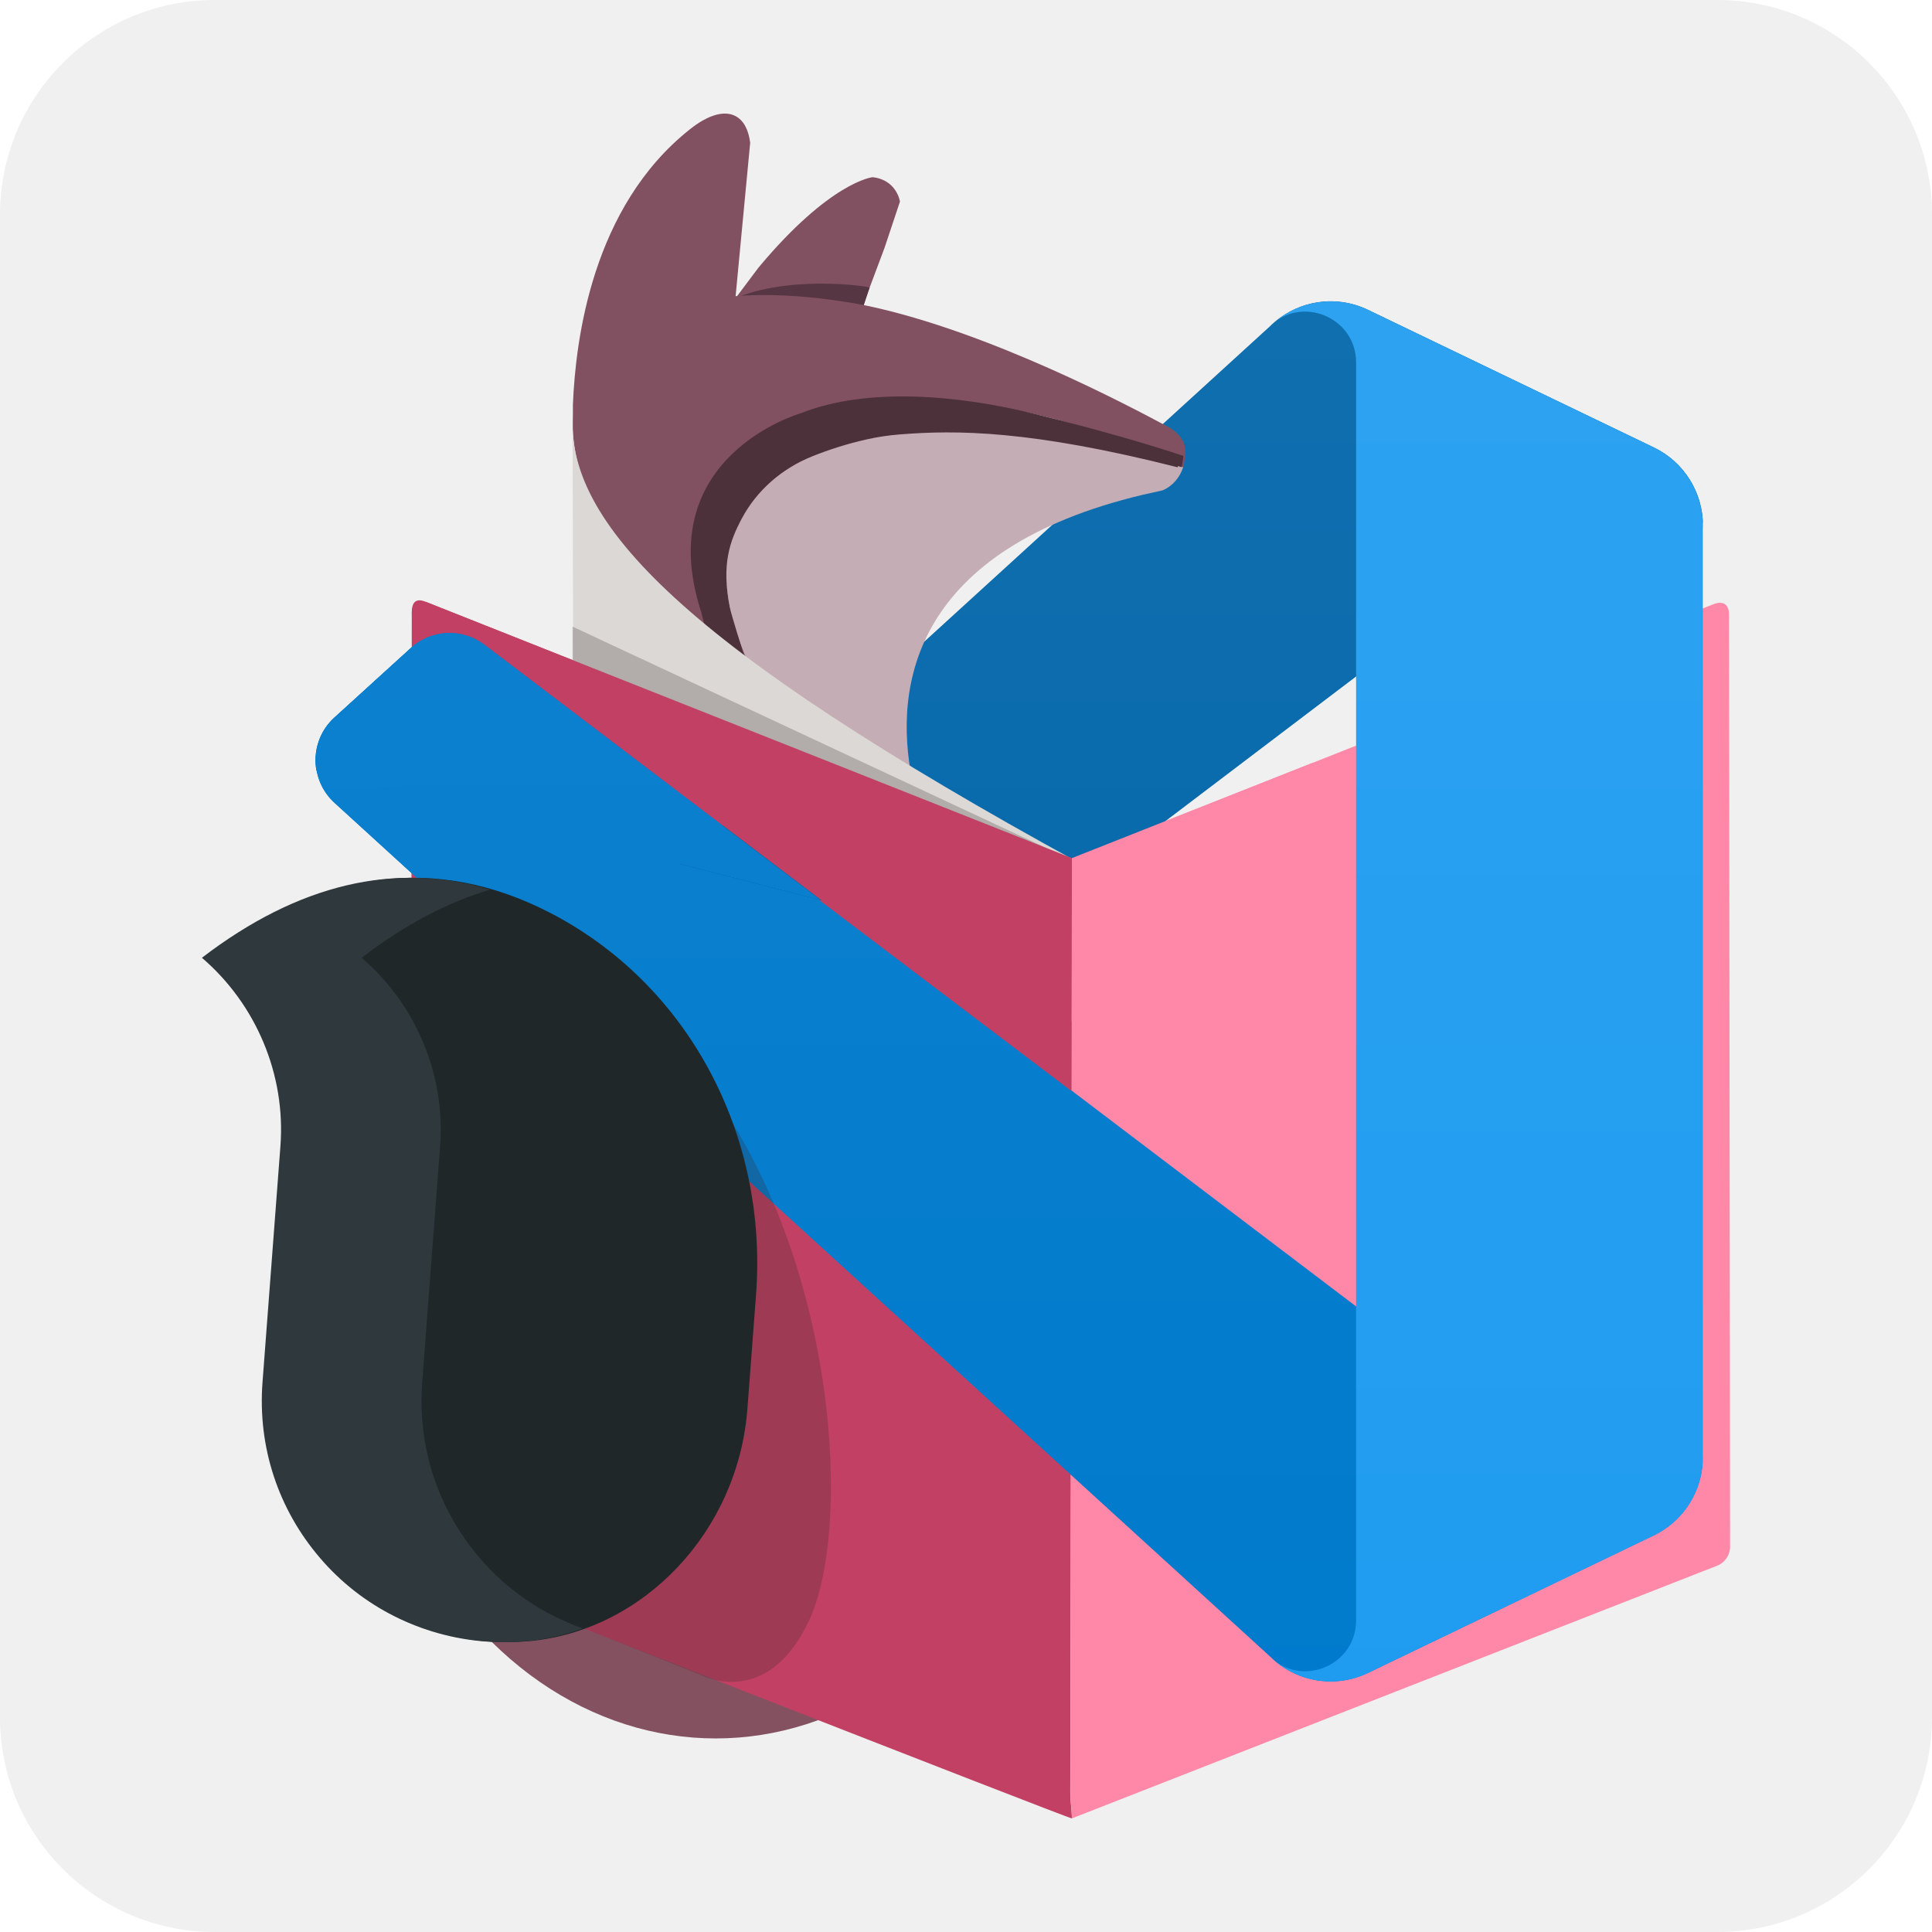 <?xml version="1.0" encoding="UTF-8" standalone="no"?><!-- Generator: Gravit.io --><svg xmlns="http://www.w3.org/2000/svg" xmlns:xlink="http://www.w3.org/1999/xlink" style="isolation:isolate" viewBox="0 0 900 900" width="900pt" height="900pt"><defs><clipPath id="_clipPath_8KFeWABChOHZPjlv3qodG5Gdh5XQL0vp"><rect width="900" height="900"/></clipPath></defs><g clip-path="url(#_clipPath_8KFeWABChOHZPjlv3qodG5Gdh5XQL0vp)"><path d=" M 100 0 L 800 0 C 855.192 0 900 44.808 900 100 L 900 800 C 900 855.192 855.192 900 800 900 L 100 900 C 44.808 900 0 855.192 0 800 L 0 100 C 0 44.808 44.808 0 100 0 Z " fill="rgb(240,240,240)"/><g filter="url(#kdDqDJaEg2CKHrvpe8uH99md10P5wGMh)"><ellipse vector-effect="non-scaling-stroke" cx="333.408" cy="613.265" rx="163.882" ry="196.569" fill="rgb(131,81,96)"/><g><g/><g><path d=" M 197.319 729.347 C 193.695 727.901 191.322 724.387 191.333 720.485 L 191.822 286.772 C 191.695 283.333 191.898 277.781 198.135 280.279 L 499.327 399.739 C 499.327 403.551 499.344 402.189 499.327 406.094 L 498.581 834.575 C 498.556 839.856 499.327 843.266 499.327 847.08 C 499.327 847.803 197.319 729.347 197.319 729.347 Z " fill="rgb(194,64,99)"/></g><g><path d=" M 499.327 847.08 L 799.953 729.347 C 803.577 727.901 805.951 724.387 805.939 720.485 L 805.451 286.772 C 805.521 284.88 805.139 282.733 803.742 281.6 C 802.602 280.674 800.783 280.426 797.977 281.551 L 499.327 399.739 C 499.327 404.823 499.309 402.189 499.327 406.093 L 498.692 834.575 C 498.722 841.282 499.327 843.266 499.327 847.08 Z " fill="rgb(255,135,167)"/></g></g><clipPath id="_clipPath_JKm3NdtL7EZUNqKUMUbxwXMNDvybBgMF"><path d=" M 605.296 780.619 C 615.477 784.585 627.085 784.331 637.36 779.387 L 770.435 715.353 C 784.419 708.625 793.311 694.473 793.311 678.947 L 793.311 244.76 C 793.311 229.234 784.419 215.082 770.436 208.353 L 637.36 144.318 C 623.875 137.829 608.093 139.418 596.258 148.023 C 594.567 149.252 592.957 150.624 591.446 152.137 L 336.689 384.556 L 225.722 300.323 C 215.391 292.482 200.943 293.124 191.349 301.852 L 155.758 334.227 C 144.023 344.901 144.009 363.363 155.729 374.056 L 251.963 461.852 L 155.729 549.649 C 144.009 560.341 144.023 578.803 155.758 589.478 L 191.349 621.853 C 200.943 630.58 215.391 631.223 225.722 623.381 L 336.689 539.148 L 591.446 771.568 C 595.476 775.6 600.208 778.637 605.296 780.619 Z  M 631.819 315.12 L 438.517 461.852 L 631.819 608.584 L 631.819 315.12 Z " fill-rule="evenodd" fill="rgb(255,255,255)"/></clipPath><g clip-path="url(#_clipPath_JKm3NdtL7EZUNqKUMUbxwXMNDvybBgMF)"><g><path d=" M 770.439 208.453 L 637.259 144.329 C 621.843 136.907 603.421 140.038 591.323 152.136 L 155.342 549.649 C 143.615 560.34 143.628 578.803 155.371 589.477 L 190.983 621.853 C 200.583 630.58 215.04 631.222 225.376 623.381 L 750.399 225.088 C 768.013 211.726 793.311 224.289 793.311 246.398 L 793.311 244.851 C 793.311 229.332 784.421 215.185 770.439 208.453 Z " fill="rgb(0,101,169)"/><g filter="url(#13aBLSZQuIe8JB8S1BvsMhBDDUYJ10iW)"><path d=" M 770.439 715.251 L 637.259 779.374 C 621.843 786.798 603.421 783.666 591.323 771.568 L 155.342 374.056 C 143.615 363.363 143.628 344.901 155.371 334.226 L 190.983 301.851 C 200.583 293.124 215.04 292.481 225.376 300.322 L 750.399 698.615 C 768.013 711.978 793.311 699.415 793.311 677.307 L 793.311 678.853 C 793.311 694.371 784.421 708.518 770.439 715.251 Z " fill="rgb(0,122,204)"/></g><defs><filter id="13aBLSZQuIe8JB8S1BvsMhBDDUYJ10iW" x="-200%" y="-200%" width="400%" height="400%" filterUnits="objectBoundingBox" color-interpolation-filters="sRGB"><feGaussianBlur xmlns="http://www.w3.org/2000/svg" in="SourceGraphic" stdDeviation="4.167"/><feOffset xmlns="http://www.w3.org/2000/svg" dx="0" dy="0" result="pf_100_offsetBlur"/><feFlood xmlns="http://www.w3.org/2000/svg" flood-color="#000000" flood-opacity="0"/><feComposite xmlns="http://www.w3.org/2000/svg" in2="pf_100_offsetBlur" operator="in" result="pf_100_dropShadow"/><feBlend xmlns="http://www.w3.org/2000/svg" in="SourceGraphic" in2="pf_100_dropShadow" mode="normal"/></filter></defs><g filter="url(#Gas8ljuDNorAJIBdCL9WdzcKWgjwOD3M)"><path d=" M 637.265 779.386 C 621.845 786.804 603.422 783.666 591.323 771.567 C 606.23 786.475 631.72 775.916 631.72 754.834 L 631.72 168.869 C 631.72 147.786 606.23 137.228 591.323 152.136 C 603.422 140.037 621.845 136.901 637.265 144.317 L 770.422 208.353 C 784.413 215.081 793.311 229.233 793.311 244.759 L 793.311 678.946 C 793.311 694.472 784.413 708.624 770.421 715.353 L 637.265 779.386 Z " fill="rgb(31,156,240)"/></g><defs><filter id="Gas8ljuDNorAJIBdCL9WdzcKWgjwOD3M" x="-200%" y="-200%" width="400%" height="400%" filterUnits="objectBoundingBox" color-interpolation-filters="sRGB"><feGaussianBlur xmlns="http://www.w3.org/2000/svg" in="SourceGraphic" stdDeviation="4.167"/><feOffset xmlns="http://www.w3.org/2000/svg" dx="0" dy="0" result="pf_100_offsetBlur"/><feFlood xmlns="http://www.w3.org/2000/svg" flood-color="#000000" flood-opacity="0"/><feComposite xmlns="http://www.w3.org/2000/svg" in2="pf_100_offsetBlur" operator="in" result="pf_100_dropShadow"/><feBlend xmlns="http://www.w3.org/2000/svg" in="SourceGraphic" in2="pf_100_dropShadow" mode="normal"/></filter></defs><g style="opacity:0.25;"><g opacity="0.25"><linearGradient id="_lgradient_6" x1="0.5" y1="-5.699666713425422e-9" x2="0.5" y2="1" gradientTransform="matrix(646.363,0,0,643.031,146.555,140.337)" gradientUnits="userSpaceOnUse"><stop offset="0%" stop-opacity="1" style="stop-color:rgb(255,255,255)"/><stop offset="100%" stop-opacity="0" style="stop-color:rgb(255,255,255)"/></linearGradient><path d=" M 604.903 780.619 C 615.084 784.585 626.692 784.331 636.967 779.387 L 770.042 715.353 C 784.026 708.625 792.918 694.473 792.918 678.946 L 792.918 244.76 C 792.918 229.233 784.026 215.081 770.043 208.353 L 636.967 144.317 C 623.483 137.829 607.7 139.418 595.865 148.022 C 594.174 149.251 592.564 150.624 591.053 152.136 L 336.296 384.556 L 225.329 300.323 C 214.999 292.481 200.55 293.124 190.956 301.851 L 155.365 334.226 C 143.63 344.901 143.617 363.363 155.336 374.056 L 251.57 461.852 L 155.336 549.649 C 143.617 560.341 143.63 578.803 155.365 589.477 L 190.956 621.853 C 200.55 630.58 214.999 631.222 225.329 623.381 L 336.296 539.148 L 591.053 771.568 C 595.083 775.6 599.815 778.637 604.903 780.619 Z  M 631.426 315.12 L 438.124 461.852 L 631.426 608.584 L 631.426 315.12 Z " fill-rule="evenodd" fill="url(#_lgradient_6)"/></g></g></g></g><g><g><path d=" M 353.308 124.69 C 386.515 84.841 406.353 82.411 406.657 82.559 C 417.807 83.903 419.237 93.908 419.237 93.908 L 412.09 115.347 L 397.136 155.243 C 381.493 152.635 336.695 149.598 333.376 151.257 L 353.308 124.69 Z " fill="rgb(130,81,97)"/></g><g><path d=" M 401.122 145.944 C 401.122 145.944 402.45 141.958 405.106 133.989 C 405.286 133.452 365.256 127.348 338.691 140.63 C 338.691 140.63 378.54 137.974 401.122 145.944 Z " fill="rgb(86,54,66)"/></g><g><path d=" M 342.675 137.974 L 349.464 66.518 C 347.989 54.29 340.019 48.976 327.282 56.165 C 325.459 57.193 323.207 58.779 321.332 60.267 C 275.781 96.401 268.146 158.266 266.885 188.352 C 266.906 189.466 266.871 195.321 266.824 196.42 C 265.633 258.852 348.801 305.226 371.898 327.925 C 367.11 319.003 331.305 288.907 326.735 266.821 C 323.225 249.857 326.775 236.114 332.297 225.731 C 339.318 212.534 351.057 202.452 364.913 196.839 C 400.79 182.303 435.996 184.743 466.209 189.779 C 512.8 197.543 549.304 216.657 551.148 217.634 C 551.198 217.66 551.222 217.674 551.222 217.674 C 551.188 217.657 553.277 209.827 551.222 205.719 C 548.565 200.405 542.661 198.044 541.747 197.557 C 527.019 189.738 461.462 154.694 404.309 142.511 C 407.763 143.287 373.226 135.316 342.675 137.974 Z " fill="rgb(130,81,97)"/></g><g><path d=" M 474.179 201.734 C 443.967 196.698 412.966 196.754 377.089 211.29 C 363.235 216.903 350.902 228.645 343.881 241.841 C 338.358 252.224 336.034 262.836 340.018 282.762 C 343.188 298.607 350.645 314.641 357.288 325.268 C 384.527 347.892 394.123 344.971 425.031 363.79 C 415.752 318.853 426.057 255.733 532.582 230.433 C 532.687 230.408 541.293 228.546 541.633 228.401 C 546.37 226.393 549.663 222.261 551.172 217.647 C 550.123 217.088 521.311 209.589 474.179 201.734 Z " fill="rgb(196,173,181)"/></g><g><path d=" M 551.222 212.36 C 535.283 207.046 512.701 200.405 481.732 192.742 C 446.452 184.013 404.018 180.247 373.227 192.436 C 373.227 192.436 302.826 212.36 326.735 285.418 L 330.721 301.357 C 330.721 301.357 338.645 301.354 347.353 307.513 C 345.972 303.305 340.824 287.04 339.969 282.747 C 335.997 262.81 340.008 252.022 345.513 241.634 C 352.509 228.429 364.21 218.34 378.018 212.724 C 386.378 209.323 394.876 206.711 403.373 204.767 C 408.553 203.582 413.808 202.792 419.105 202.372 C 445.469 200.275 479.963 200.305 548.566 217.673 L 548.751 217.114 C 549.893 217.443 550.463 217.621 550.463 217.621 C 550.513 217.648 551.436 212.431 551.222 212.36 Z " fill="rgb(76,49,59)"/></g></g><g><g><g><path d=" M 520.646 411.697 C 328.1 308.058 266.702 248.566 266.702 197.452 C 266.702 196.516 266.859 245.194 267.021 309.48 L 520.646 411.697 L 520.646 411.697 Z " fill="rgb(219,216,213)"/></g><g opacity="0.25"><path d=" M 273.344 310.495 L 531.039 416.761 L 531.039 415.433 L 266.702 291.899 L 266.702 307.839 C 266.702 307.839 266.825 307.884 273.344 310.495 Z " fill="rgb(54,39,43)"/></g><path d=" M 198.034 280.242 C 198.065 280.251 198.1 280.265 198.135 280.279 L 499.327 399.739 C 499.327 403.551 499.344 402.189 499.327 406.094 L 499.149 508.241 L 198.034 280.242 L 198.034 280.242 Z " fill="rgb(194,64,99)"/></g><g><path d=" M 611.551 355.327 L 499.327 399.739 C 499.327 404.823 499.309 402.189 499.327 406.093 L 499.223 475.75 L 611.551 355.327 L 611.551 355.327 Z " fill="rgb(255,135,167)"/></g></g><g><g><g><g opacity="0.25"><path d=" M 326.375 780.252 C 326.375 780.252 357.237 796.758 376.852 755.015 C 397.101 711.918 390.135 587.645 329.801 506.186 C 329.801 506.186 370.21 708.523 272.5 758.76 L 326.375 780.252 Z " fill="rgb(54,39,43)"/></g></g><g><path d=" M 131.958 533.927 L 123.614 643.967 C 121.339 673.951 130.867 703.01 150.436 725.797 C 169.879 748.584 197.737 762.422 227.445 764.675 C 233.717 765.151 240.07 765.107 246.448 764.526 C 300.129 759.627 343.859 713.104 348.166 656.311 L 352.185 603.307 C 357.899 527.963 320.087 457.979 255.854 425.02 C 203.035 397.898 149.087 405.032 95.389 446.168 C 120.631 467.821 134.486 500.586 131.958 533.927 Z " fill="rgb(31,39,40)"/></g><g><path d=" M 223.493 725.797 C 203.925 703.01 194.398 673.95 196.671 643.966 L 205.016 533.927 C 207.544 500.585 193.69 467.82 168.448 446.168 C 188.397 430.885 208.381 420.305 228.329 414.421 C 183.935 401.193 138.91 411.809 94.061 446.168 C 119.303 467.82 133.158 500.585 130.629 533.927 L 122.285 643.966 C 120.011 673.95 129.538 703.01 149.107 725.797 C 168.551 748.583 196.409 762.423 226.117 764.676 C 232.388 765.151 238.741 765.108 245.12 764.525 C 254.237 763.693 263.056 761.635 271.455 758.555 C 253.042 752.087 236.407 740.93 223.493 725.797 Z " fill="rgb(47,57,61)"/></g></g></g><path d=" M 382.666 419.405 L 336.689 384.556 L 225.722 300.323 C 215.391 292.482 200.943 293.124 191.349 301.852 L 155.758 334.227 C 148.588 340.748 145.794 350.177 147.393 358.962" fill="rgb(9,126,207)"/><clipPath id="_clipPath_BuK0cyYH2MX3wgqKuwXGqqTfRYRJD9jI"><path d=" M 382.666 419.405 L 336.689 384.556 L 225.722 300.323 C 215.391 292.482 200.943 293.124 191.349 301.852 L 155.758 334.227 C 148.588 340.748 145.794 350.177 147.393 358.962" fill="rgb(9,126,207)"/></clipPath><g clip-path="url(#_clipPath_BuK0cyYH2MX3wgqKuwXGqqTfRYRJD9jI)"><g><path d=" M 770.439 208.453 L 637.259 144.329 C 621.843 136.907 603.421 140.038 591.323 152.136 L 155.342 549.649 C 143.615 560.34 143.628 578.803 155.371 589.477 L 190.983 621.853 C 200.583 630.58 215.04 631.222 225.376 623.381 L 750.399 225.088 C 768.013 211.726 793.311 224.289 793.311 246.398 L 793.311 244.851 C 793.311 229.332 784.421 215.185 770.439 208.453 Z " fill="rgb(0,101,169)"/><g filter="url(#BfmWizOoOk0MDieODwojwrsV3c3NWulO)"><path d=" M 770.439 715.251 L 637.259 779.374 C 621.843 786.798 603.421 783.666 591.323 771.568 L 155.342 374.056 C 143.615 363.363 143.628 344.901 155.371 334.226 L 190.983 301.851 C 200.583 293.124 215.04 292.481 225.376 300.322 L 750.399 698.615 C 768.013 711.978 793.311 699.415 793.311 677.307 L 793.311 678.853 C 793.311 694.371 784.421 708.518 770.439 715.251 Z " fill="rgb(0,122,204)"/></g><defs><filter id="BfmWizOoOk0MDieODwojwrsV3c3NWulO" x="-200%" y="-200%" width="400%" height="400%" filterUnits="objectBoundingBox" color-interpolation-filters="sRGB"><feGaussianBlur xmlns="http://www.w3.org/2000/svg" in="SourceGraphic" stdDeviation="4.167"/><feOffset xmlns="http://www.w3.org/2000/svg" dx="0" dy="0" result="pf_100_offsetBlur"/><feFlood xmlns="http://www.w3.org/2000/svg" flood-color="#000000" flood-opacity="0"/><feComposite xmlns="http://www.w3.org/2000/svg" in2="pf_100_offsetBlur" operator="in" result="pf_100_dropShadow"/><feBlend xmlns="http://www.w3.org/2000/svg" in="SourceGraphic" in2="pf_100_dropShadow" mode="normal"/></filter></defs><g style="opacity:0.25;"><g opacity="0.25"><linearGradient id="_lgradient_7" x1="0.5" y1="-5.699666713425422e-9" x2="0.5" y2="1" gradientTransform="matrix(646.363,0,0,643.031,146.555,140.337)" gradientUnits="userSpaceOnUse"><stop offset="0%" stop-opacity="1" style="stop-color:rgb(255,255,255)"/><stop offset="100%" stop-opacity="0" style="stop-color:rgb(255,255,255)"/></linearGradient><path d=" M 604.903 780.619 C 615.084 784.585 626.692 784.331 636.967 779.387 L 770.042 715.354 C 784.026 708.625 792.918 694.473 792.918 678.946 L 792.918 244.76 C 792.918 229.233 784.026 215.081 770.043 208.353 L 636.967 144.317 C 623.483 137.829 607.7 139.418 595.865 148.022 C 594.174 149.251 592.564 150.624 591.053 152.136 L 336.296 384.556 L 225.329 300.323 C 214.999 292.481 200.55 293.124 190.956 301.851 L 155.365 334.226 C 143.63 344.901 143.617 363.363 155.336 374.056 L 251.57 461.852 L 155.336 549.649 C 143.617 560.341 143.63 578.803 155.365 589.477 L 190.956 621.853 C 200.55 630.58 214.999 631.222 225.329 623.381 L 336.296 539.148 L 591.053 771.568 C 595.083 775.6 599.815 778.637 604.903 780.619 Z  M 631.426 315.12 L 438.124 461.852 L 631.426 608.584 L 631.426 315.12 Z " fill-rule="evenodd" fill="url(#_lgradient_7)"/></g></g></g></g></g><defs><filter id="kdDqDJaEg2CKHrvpe8uH99md10P5wGMh" x="-200%" y="-200%" width="400%" height="400%" filterUnits="objectBoundingBox" color-interpolation-filters="sRGB"><feGaussianBlur xmlns="http://www.w3.org/2000/svg" in="SourceGraphic" stdDeviation="6.44"/><feOffset xmlns="http://www.w3.org/2000/svg" dx="0" dy="0" result="pf_100_offsetBlur"/><feFlood xmlns="http://www.w3.org/2000/svg" flood-color="#000000" flood-opacity="0.39"/><feComposite xmlns="http://www.w3.org/2000/svg" in2="pf_100_offsetBlur" operator="in" result="pf_100_dropShadow"/><feBlend xmlns="http://www.w3.org/2000/svg" in="SourceGraphic" in2="pf_100_dropShadow" mode="normal"/></filter></defs></g></svg>